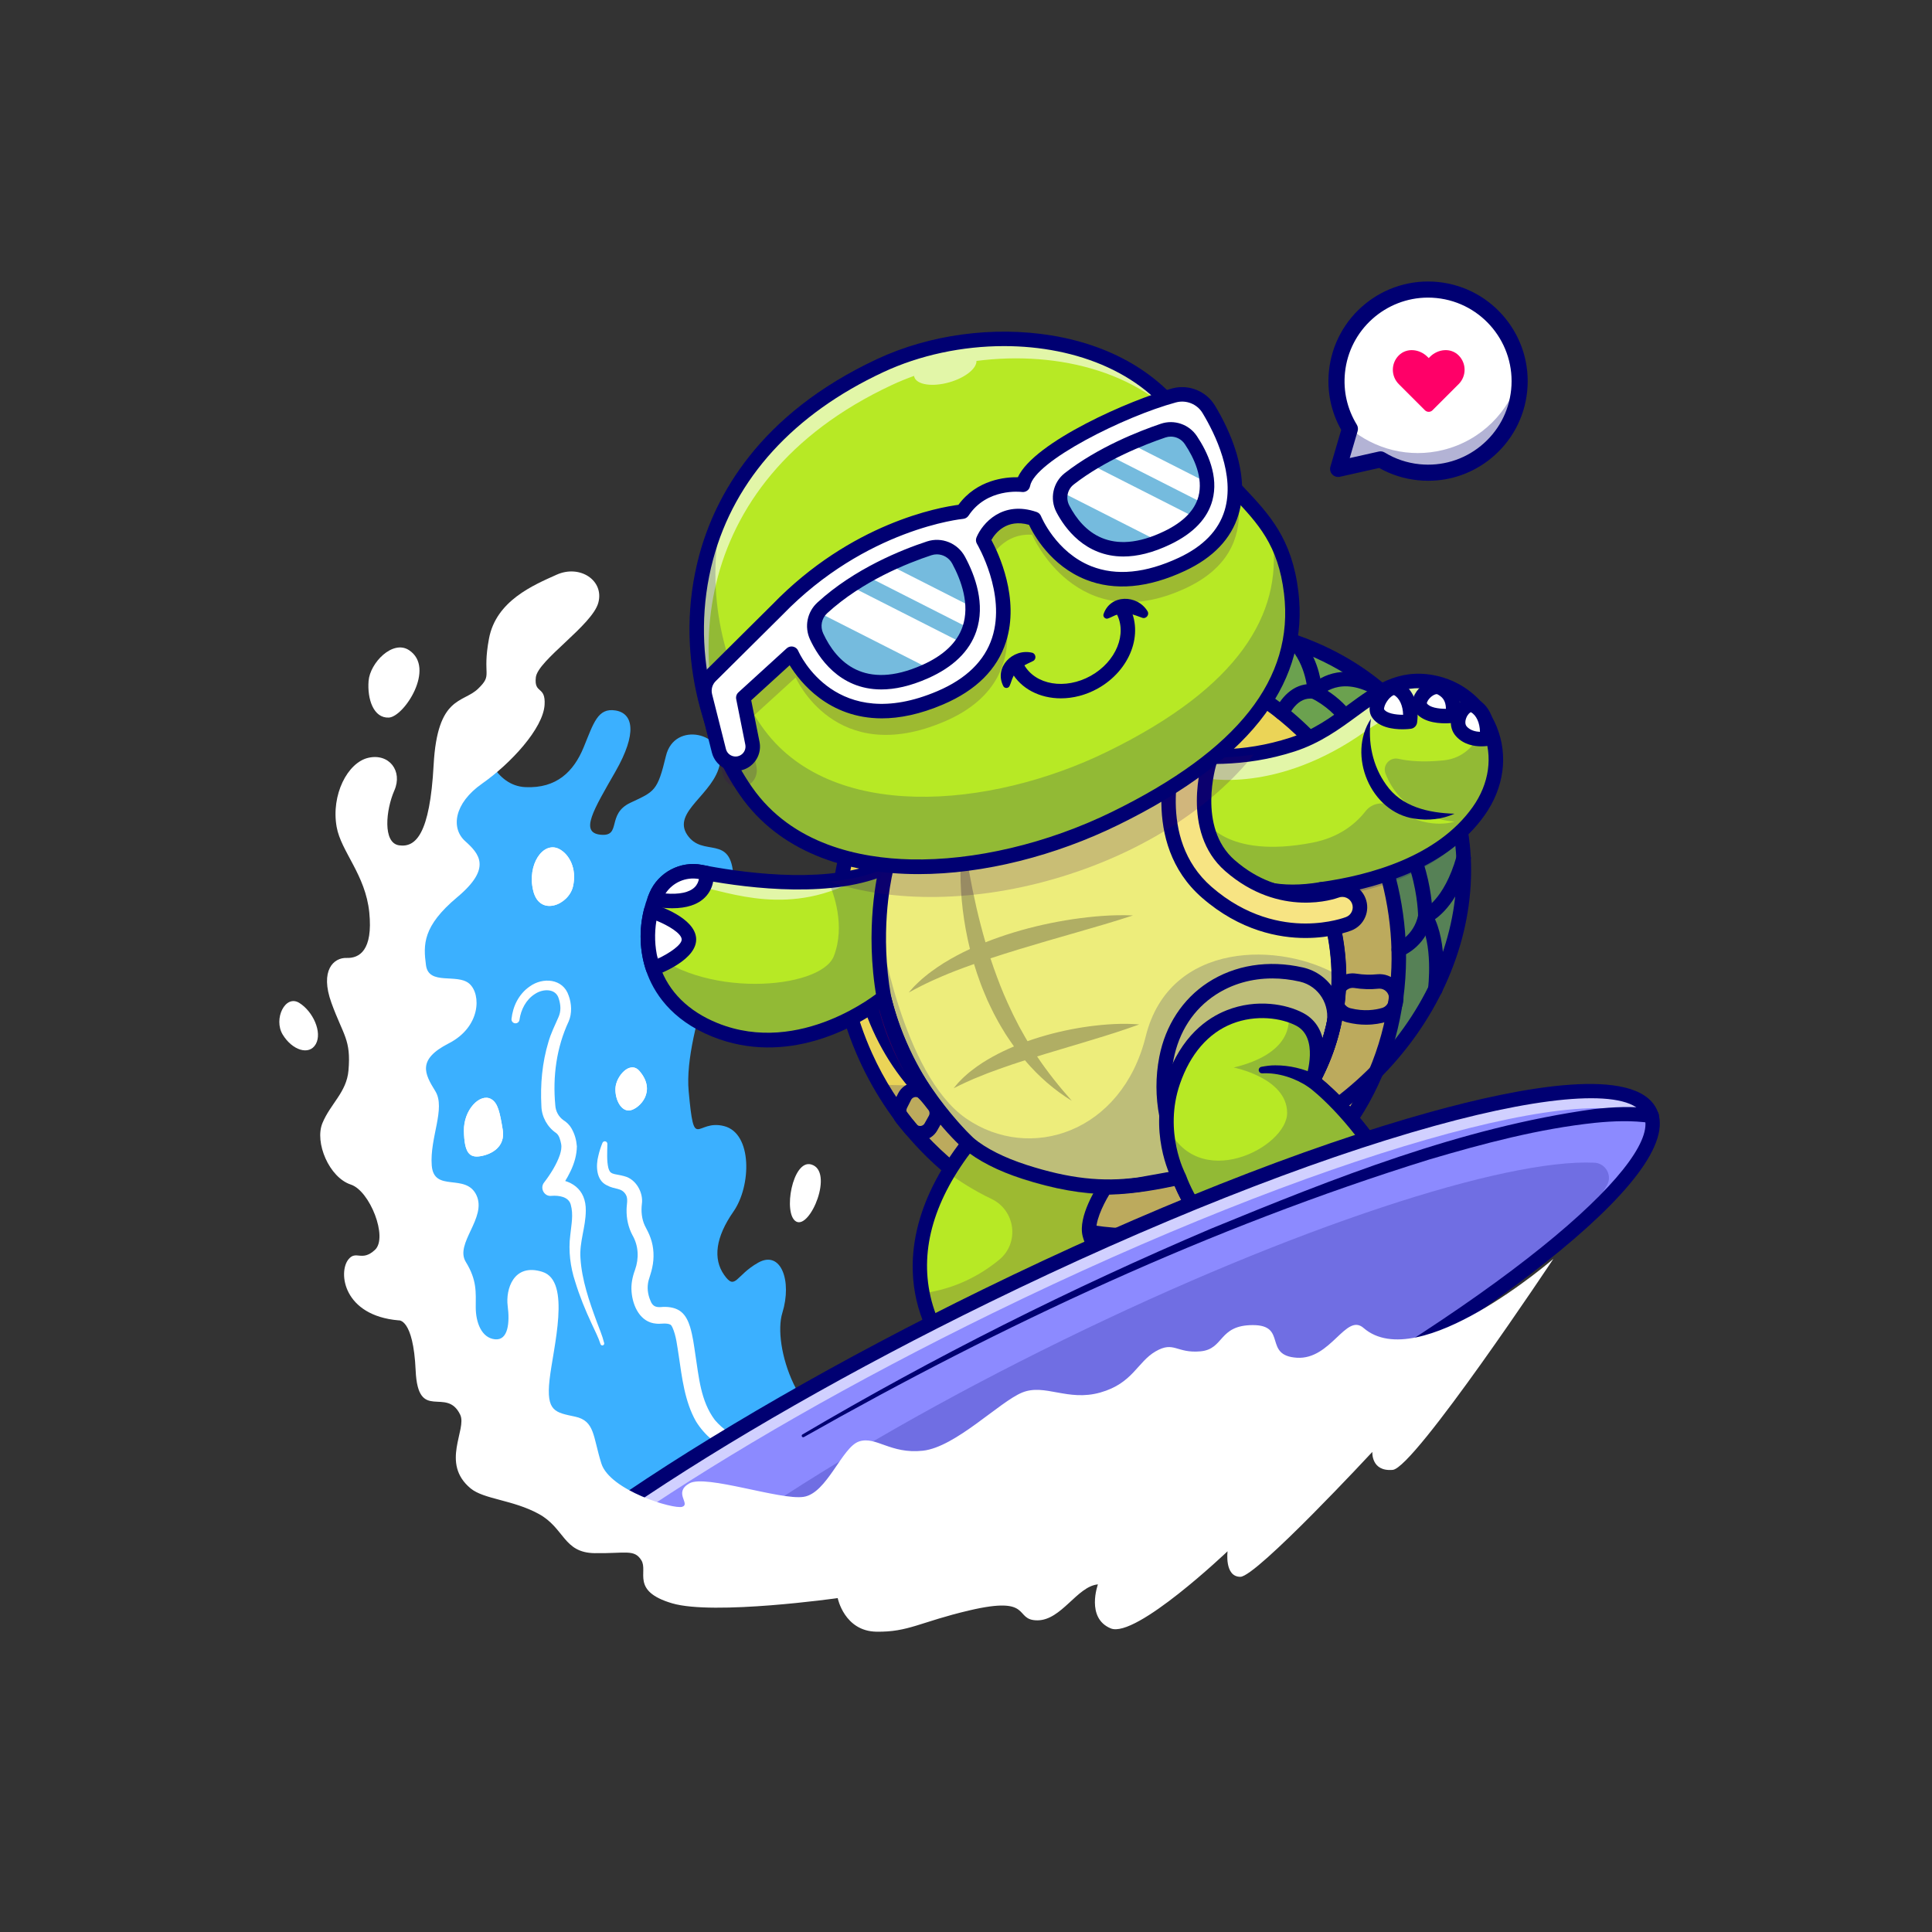 <svg width="4000" height="4000" viewBox="0 0 4000 4000" fill="none" xmlns="http://www.w3.org/2000/svg">
<rect x="0" y="0" width="4000" height="4000" fill="#333333" stroke="none"/>
<g clip-path="url(#clip0_7_2)">
<path d="M1820.78 2126.92C1837.78 2164.67 1859.13 2199.27 1884.18 2230.57C2044.03 2430.62 2353.28 2494.67 2631.98 2369.07C2715.98 2331.22 2788.88 2279.92 2848.58 2219.72C3005.58 2061.52 3071.13 1842.27 3005.83 1646.77C3000.73 1631.32 2994.78 1616.07 2987.98 1600.97C2865.08 1328.17 2515.03 1218.52 2198.23 1349.62C2191.03 1352.57 2183.93 1355.67 2176.78 1358.87C1854.48 1504.07 1695.08 1847.97 1820.78 2126.92Z" fill="#6BA14F"/>
<path d="M2971.54 2063.65C2978.98 2063.65 2985.43 2058.13 2986.4 2050.56C2986.93 2046.44 2998.73 1950.95 2965.95 1893.14C2965.26 1865.6 2956.25 1718.87 2844.11 1639.75C2846.64 1604.85 2846.59 1484.8 2736.4 1422.83C2734.34 1403.19 2725.8 1355.48 2690.57 1318.16C2684.88 1312.14 2675.39 1311.86 2669.36 1317.55C2663.34 1323.23 2663.07 1332.73 2668.75 1338.75C2705.18 1377.34 2707.04 1431.96 2707.06 1432.5C2707.2 1437.97 2710.31 1442.97 2715.18 1445.48C2833.2 1506.29 2814.35 1639.24 2813.49 1644.87C2812.6 1650.69 2815.19 1656.52 2820.13 1659.73C2935.23 1734.69 2936.01 1895.65 2936.01 1897.26C2936 1900.07 2936.77 1902.84 2938.25 1905.23C2968.11 1953.48 2956.76 2045.82 2956.64 2046.75C2955.6 2054.96 2961.41 2062.47 2969.62 2063.52C2970.27 2063.61 2970.91 2063.65 2971.54 2063.65Z" fill="#000072"/>
<path d="M1648.16 2528.94C1677.46 2545.83 1727.47 2424.5 1679.51 2410.88C1640.7 2399.86 1620.65 2513.08 1648.16 2528.94Z" fill="white"/>
<path d="M846.859 1346.08C813.151 1323.91 766.043 1372.27 763.104 1409.87C760.165 1447.47 773.39 1487.15 804.982 1485.68C836.574 1484.21 902.695 1382.82 846.859 1346.08Z" fill="white"/>
<path d="M619.594 2076.37C590.523 2058.33 565.717 2109.68 585.308 2142C604.9 2174.33 640.165 2186.08 653.879 2161.59C667.593 2137.1 648.002 2094 619.594 2076.37Z" fill="white"/>
<path d="M1791.78 2186.57C1798.23 2200.82 1805.08 2214.77 1812.38 2228.32C1961.13 2505.22 2283.33 2632.07 2556.68 2515.87C2560.33 2514.37 2563.93 2512.77 2567.53 2511.17C2698.68 2452.07 2795.23 2346.42 2848.58 2219.72C2876.93 2152.37 2893.08 2079.12 2895.73 2003.77V2003.67C2899.08 1908.27 2880.83 1809.47 2838.28 1715.07C2720.13 1452.92 2452.83 1308.52 2198.23 1349.62C2152.23 1357.02 2106.68 1370.52 2062.48 1390.42C1773.53 1520.67 1652.28 1877.12 1791.78 2186.57Z" fill="#EBD457"/>
<g opacity="0.2">
<path d="M1812.38 2244.7C1961.13 2521.6 2283.33 2648.45 2556.68 2532.25C2560.33 2530.75 2563.93 2529.15 2567.53 2527.55C2698.68 2468.45 2795.23 2362.8 2848.58 2236.1C3005.58 2077.9 3071.13 1858.65 3005.83 1663.15C2970.03 1699.3 2916.88 1726.75 2838.28 1731.45C2838.28 1731.45 2638.03 2034.45 2147.23 2203.65C2059.88 2233.75 1971.13 2246.45 1884.18 2246.95C1860.08 2247.1 1836.13 2246.35 1812.38 2244.7Z" fill="#000072"/>
</g>
<path d="M2344.8 2574.05C2419.22 2574.05 2492.94 2559.27 2562.57 2529.68C2566.01 2528.24 2569.54 2526.68 2573.07 2525.12L2573.6 2524.89C2773.45 2434.83 2902.59 2235.37 2910.71 2004.31C2910.72 2004.13 2910.72 2003.96 2910.72 2003.78C2914.26 1904.21 2893.93 1802.09 2851.93 1708.89C2709.29 1392.38 2352.39 1243.39 2056.32 1376.76C1760.27 1510.19 1635.45 1876.25 1778.09 2192.76C1846.19 2343.86 1964.92 2461.98 2112.43 2525.33C2188 2557.8 2266.78 2574.05 2344.8 2574.05ZM2284.4 1357.86C2505.31 1357.86 2722.42 1494.51 2824.58 1721.21C2864.69 1810.23 2884.11 1907.73 2880.73 2003.16C2880.72 2003.33 2880.72 2003.51 2880.72 2003.69C2873.01 2222.83 2750.64 2412.21 2561.37 2497.49L2560.93 2497.68C2557.6 2499.16 2554.26 2500.64 2550.92 2502.03C2485.06 2530.02 2415.99 2543.28 2347.22 2543.28C2125.76 2543.3 1907.04 2405.88 1805.44 2180.43H1805.44C1669.6 1879.01 1787.68 1530.75 2068.65 1404.11C2138.31 1372.73 2211.58 1357.86 2284.4 1357.86Z" fill="#000072"/>
<path d="M2337.44 2448.7C2438.32 2448.7 2540.98 2426.53 2638.14 2382.75C2967.47 2234.34 3130.53 1880.89 3001.64 1594.83C2872.73 1308.77 2499.93 1196.78 2170.6 1345.18C1841.27 1493.58 1678.21 1847.04 1807.1 2133.09C1869.72 2272.04 1990.91 2374.45 2148.36 2421.45C2209.4 2439.67 2273.06 2448.7 2337.44 2448.7ZM2471.04 1309.55C2690.24 1309.55 2889.03 1417.95 2974.28 1607.16C3096.39 1878.13 2940.06 2213.79 2625.81 2355.39C2473.22 2424.15 2306.7 2437.39 2156.94 2392.7C2007.96 2348.23 1893.44 2251.66 1834.46 2120.77C1712.35 1849.79 1868.68 1514.13 2182.93 1372.53C2277.76 1329.8 2376.31 1309.55 2471.04 1309.55Z" fill="#000072"/>
<path d="M1002.61 1547.39C1002.61 1547.39 1023.19 1626.74 1087.84 1629.68C1152.49 1632.61 1187.76 1597.35 1208.33 1547.39C1228.9 1497.43 1237.35 1465.03 1274.27 1470.94C1311.19 1476.86 1319.64 1518 1274.27 1597.35C1228.9 1676.7 1199.51 1723.88 1243.59 1728.21C1287.68 1732.53 1255.14 1685.51 1305.21 1662C1355.27 1638.49 1361.14 1638.49 1378.78 1565.02C1396.41 1491.55 1502.2 1518.22 1490.45 1581.29C1478.69 1644.37 1390.53 1680.36 1422.86 1728.49C1455.18 1776.61 1514.13 1725.24 1518.45 1815.58C1522.78 1905.92 1414.04 2130.15 1425.8 2259.02C1437.55 2387.88 1440.49 2316.24 1499.27 2331.49C1558.04 2346.74 1555.53 2455.47 1518.58 2508.37C1481.63 2561.27 1475.75 2606.22 1499.27 2639.58C1522.78 2672.94 1522.78 2640.61 1569.8 2614.16C1616.82 2587.71 1640.33 2651.84 1619.76 2718.22C1599.18 2784.61 1652.08 2957.77 1769.63 2972.58C1887.18 2987.39 2226.47 3060.86 2226.47 3060.86C2226.47 3060.86 1543.94 3401.1 1199.51 3093.18C855.076 2785.27 785.143 2382 796.898 2167.47C808.655 1952.94 914.45 1685.51 1002.61 1547.39Z" fill="#3BB0FF"/>
<path d="M1616.91 3007.79C1567.24 2997.9 1513.66 2979.2 1480.02 2939.96C1450.52 2900.54 1447.07 2851.95 1439.39 2802.62C1436.73 2784.74 1434.52 2766.76 1428.77 2747.29C1425.24 2736.07 1420.02 2723.88 1410.18 2715.93C1399.74 2707.48 1385.9 2705.55 1373.47 2705.77C1360.28 2707.12 1351.69 2706.66 1346.6 2692.69C1340.79 2679.21 1339.27 2664.8 1342.84 2650.97C1345.24 2642.29 1348.59 2633.54 1350.33 2624.61C1354.79 2604.77 1353.98 2582.25 1346.86 2562.97C1343.84 2553.89 1339.19 2545.79 1334.97 2537.37C1328.61 2523.76 1327.11 2507.79 1328.92 2492.84C1332.34 2469.35 1316.92 2441.17 1292.59 2435.21C1282 2432.16 1273.02 2431.63 1268.37 2429.63C1263.06 2427.5 1261.48 2424.34 1259.64 2418.5C1255.86 2403.28 1257.3 2384.71 1257.51 2368.3C1257.56 2365.38 1255.23 2362.96 1252.3 2362.91C1250.06 2362.88 1248.11 2364.25 1247.31 2366.21C1243.83 2374.74 1240.97 2383.54 1238.86 2392.74C1233.57 2412.82 1233.74 2443.23 1256.29 2453.99C1273.81 2463.53 1286.34 2458.34 1295.52 2473.06C1301.09 2481.84 1297.16 2494.35 1297.26 2504.53C1296.86 2522.71 1300.81 2541.21 1309.49 2557.44C1322.13 2579.43 1323.21 2605.25 1314.78 2629.02C1309.36 2643.61 1306.15 2659.2 1307.63 2674.88C1310.05 2704.45 1325.69 2737.97 1358.73 2740.47C1368.24 2741.57 1379.57 2738.29 1388.1 2742.56C1389.68 2743.54 1390.95 2745.83 1392.01 2747.86C1400.18 2765.83 1401.9 2786.26 1405.36 2807.47C1411.91 2851.32 1417.4 2901.28 1440.86 2942.65C1476.76 3001.28 1548.14 3027.15 1612.81 3037.51C1632.43 3039.66 1636.58 3011.11 1616.91 3007.79Z" fill="white"/>
<path d="M1250.88 2780.72C1247.03 2764.87 1240.75 2750.82 1235.43 2736.29C1219.86 2694.04 1204.48 2649.67 1201.77 2604.67C1199.42 2571.07 1212.5 2541.56 1212.83 2506.82C1213.58 2461.28 1181.75 2440.54 1139.31 2440.97L1154.58 2469.11C1174.29 2440.32 1193.79 2409.65 1194.36 2373.36C1193.21 2359.99 1190.11 2348.29 1183.15 2336.06C1179.42 2329.48 1173.25 2323.28 1166.5 2319.18C1156.4 2311.98 1150.26 2300.41 1149.65 2288.03C1144.11 2228.73 1152.13 2168.71 1177.47 2114.55C1184.54 2098.15 1183.5 2077.8 1177.34 2061.23C1165.65 2025.56 1123.49 2022.78 1096.66 2042.42C1085.4 2050.09 1076.58 2060.62 1070.29 2072.22C1064 2083.87 1060.48 2096.67 1059.02 2109.45C1058.5 2114.01 1061.77 2118.12 1066.33 2118.65C1070.79 2119.16 1074.83 2116.03 1075.49 2111.62C1078.4 2090.41 1089.05 2069.66 1107.16 2058.16C1123.67 2046.78 1150.89 2045.71 1156.95 2067.83C1161.05 2081.01 1161.92 2093.46 1156.08 2106.28C1148.94 2122.58 1140.56 2139.48 1135.53 2157C1122.46 2200.05 1118.48 2245.35 1120.9 2290.09C1121.42 2312.14 1133.26 2333.61 1151.56 2345.92C1157.96 2350.88 1159.94 2359.87 1161.73 2368.13C1163.23 2375.99 1161.6 2382.95 1159.19 2390.98C1152.67 2410.27 1140.01 2430.54 1126.89 2447.71C1116.82 2459.57 1126.74 2478.11 1142.16 2475.85C1156.92 2474.77 1177.08 2477.5 1181.62 2493.86C1187.55 2514.96 1183.01 2534.33 1180.67 2557.51C1176.54 2589.15 1180.83 2623.33 1190.79 2653.35C1199.91 2683.31 1211.79 2712.42 1225.04 2740.67C1231.43 2754.73 1238.76 2768.64 1243.24 2782.63C1243.8 2784.79 1246.1 2786.11 1248.25 2785.4C1250.23 2784.77 1251.36 2782.71 1250.88 2780.72Z" fill="white"/>
<path d="M1016.33 2275.23C993.64 2263.13 959.512 2297.76 960.491 2341.84C961.47 2385.92 971.266 2397.67 994.777 2393.76C1018.29 2389.84 1046.7 2374.16 1040.82 2338.9C1034.94 2303.63 1031.02 2283.06 1016.33 2275.23Z" fill="white"/>
<path d="M1323.92 2217.43C1304.46 2194.81 1275.55 2228.21 1274.27 2252.7C1272.98 2277.19 1286.7 2302.65 1305.31 2298.74C1323.92 2294.82 1360.16 2259.55 1323.92 2217.43Z" fill="white"/>
<path d="M1157.16 1757.51C1124.57 1741.35 1090.78 1789.84 1104 1844.21C1117.23 1898.57 1177.47 1873.59 1186.29 1835.39C1195.1 1797.19 1177.52 1767.61 1157.16 1757.51Z" fill="white"/>
<path d="M1016.33 2275.23C993.64 2263.13 959.512 2297.76 960.491 2341.84C961.47 2385.92 971.266 2397.67 994.777 2393.76C1018.29 2389.84 1046.7 2374.16 1040.82 2338.9C1034.94 2303.63 1031.02 2283.06 1016.33 2275.23Z" fill="white"/>
<path d="M1323.92 2217.43C1304.46 2194.81 1275.55 2228.21 1274.27 2252.7C1272.98 2277.19 1286.7 2302.65 1305.31 2298.74C1323.92 2294.82 1360.16 2259.55 1323.92 2217.43Z" fill="white"/>
<path d="M1157.16 1757.51C1124.57 1741.35 1090.78 1789.84 1104 1844.21C1117.23 1898.57 1177.47 1873.59 1186.29 1835.39C1195.1 1797.19 1177.52 1767.61 1157.16 1757.51Z" fill="white"/>
<path d="M2250.18 2820.82C2260.1 2820.82 2270.66 2818.85 2281.14 2814.71C2316.04 2800.92 2335.04 2769.02 2324.4 2742.1C2313.76 2715.18 2278.08 2704.9 2243.19 2718.69C2227.44 2724.92 2214.22 2735.29 2205.96 2747.89C2196.77 2761.92 2194.57 2777.74 2199.93 2791.3C2207.38 2810.13 2227.07 2820.82 2250.18 2820.82ZM2274.02 2742.62C2285.38 2742.62 2294.04 2746.91 2296.5 2753.13C2300.26 2762.64 2290.34 2778.81 2270.11 2786.81C2249.88 2794.8 2231.59 2789.78 2227.83 2780.27C2227.83 2780.27 2227.83 2780.27 2227.83 2780.27C2225.47 2774.29 2228.83 2767.72 2231.05 2764.33C2235.87 2756.97 2244.32 2750.5 2254.22 2746.59C2261.23 2743.82 2268 2742.62 2274.02 2742.62Z" fill="#39005E"/>
<path d="M2736.1 2644.27C2742.83 2644.27 2749.79 2642.93 2756.46 2640.29C2766.88 2636.17 2775.67 2629.25 2781.21 2620.79C2787.72 2610.85 2789.23 2599.5 2785.33 2589.65C2781.43 2579.79 2772.58 2572.53 2761.03 2569.73C2751.21 2567.36 2740.05 2568.31 2729.64 2572.42C2719.22 2576.54 2710.43 2583.46 2704.88 2591.92C2698.37 2601.86 2696.87 2613.21 2700.77 2623.07C2704.66 2632.92 2713.52 2640.18 2725.07 2642.99C2728.6 2643.84 2732.31 2644.27 2736.1 2644.27ZM2749.98 2598.44C2751.39 2598.44 2752.73 2598.59 2753.96 2598.88C2756.25 2599.44 2757.3 2600.35 2757.43 2600.67C2757.56 2601 2757.41 2602.38 2756.12 2604.35C2753.97 2607.63 2750.08 2610.56 2745.43 2612.39C2740.79 2614.22 2735.94 2614.76 2732.14 2613.83C2729.85 2613.28 2728.8 2612.37 2728.67 2612.04C2728.54 2611.72 2728.69 2610.33 2729.98 2608.37C2732.12 2605.09 2736.02 2602.16 2740.66 2600.32C2743.81 2599.08 2747.04 2598.44 2749.98 2598.44Z" fill="#39005E"/>
<path d="M2035.02 2857.83C2041.75 2857.83 2048.72 2856.49 2055.39 2853.86C2079.09 2844.48 2091.77 2822.23 2084.25 2803.21C2076.73 2784.18 2052.27 2776.61 2028.56 2785.98C2004.85 2795.36 1992.17 2817.6 1999.69 2836.63C2003.59 2846.49 2012.44 2853.75 2023.99 2856.55C2027.53 2857.41 2031.24 2857.83 2035.02 2857.83ZM2048.93 2811.99C2053.2 2811.99 2055.99 2813.31 2056.35 2814.24C2056.93 2815.69 2053.48 2822.35 2044.35 2825.96C2039.71 2827.8 2034.86 2828.32 2031.06 2827.4C2028.78 2826.84 2027.72 2825.94 2027.59 2825.61C2027 2824.1 2030.3 2817.55 2039.59 2813.88C2043.12 2812.49 2046.31 2811.99 2048.93 2811.99Z" fill="#39005E"/>
<path d="M1342.08 1958.82C1343.38 1974.97 1346.63 1991.17 1352.08 2007.07C1369.48 2058.12 1409.23 2105.37 1480.18 2134.02C1662.33 2207.47 1829.88 2066.42 1829.88 2066.42C1847.18 2137.82 1875.53 2197.67 1904.38 2244.77C1907.88 2250.47 1911.38 2255.97 1914.88 2261.32C1921.18 2270.87 1927.43 2279.87 1933.53 2288.17C1968.38 2335.87 1998.68 2363.32 2004.28 2368.27C2004.53 2368.47 2004.68 2368.67 2004.83 2368.77C2005.08 2368.97 2005.23 2369.12 2005.23 2369.12C1989.23 2389.62 1975.48 2409.62 1963.88 2429.02C1903.98 2528.42 1897.48 2613.32 1909.48 2677.77C1925.38 2763.27 1973.88 2812.87 1973.88 2812.87L2305.98 2648.27C2305.98 2648.27 2264.83 2592.47 2255.98 2557.17C2247.18 2521.92 2288.33 2460.22 2288.33 2460.22C2356.68 2460.22 2436.03 2440.92 2440.93 2439.67H2441.13C2464.63 2504.27 2520.48 2571.92 2520.48 2571.92L2595.43 2543.87L2881.98 2436.72C2801.28 2301.27 2720.58 2242.17 2717.48 2239.87C2717.43 2239.82 2717.38 2239.82 2717.38 2239.82L2717.43 2239.72C2800.03 2087.52 2752.83 1900.07 2738.88 1853.17C2736.78 1846.02 2735.43 1842.12 2735.43 1842.12C2735.43 1842.12 2956.58 1829.27 3061.23 1681.42C3107.98 1615.32 3105.63 1541.17 3072.23 1487.32C3065.38 1476.27 3057.23 1466.07 3047.93 1457.07C3025.83 1435.42 2997.23 1420.07 2964.23 1414.17C2849.63 1393.82 2799.18 1503.47 2675.83 1543.32C2648.03 1552.32 2621.38 1558.37 2595.63 1562.27C2539.78 1570.87 2487.98 1569.37 2437.18 1565.97C2434.83 1565.82 2432.43 1565.62 2430.08 1565.47C2315.03 1557.27 2203.88 1541.07 2059.33 1610.87C2014.53 1632.52 1982.73 1653.52 1958.78 1673.32C1893.33 1727.52 1886.88 1772.57 1835.73 1796.27C1819.38 1803.82 1801.73 1809.82 1783.18 1814.47C1763.73 1819.32 1743.33 1822.72 1722.48 1824.97C1720.88 1825.12 1719.23 1825.32 1717.63 1825.47C1625.08 1834.52 1524.68 1820.92 1462.28 1809.37C1458.18 1808.62 1454.28 1807.87 1450.58 1807.12C1412.23 1799.67 1374.03 1820.02 1358.63 1855.92C1358.38 1856.47 1358.18 1857.02 1357.93 1857.57C1357.03 1859.67 1356.18 1861.77 1355.38 1863.97V1864.02C1352.43 1871.67 1349.93 1879.67 1347.88 1887.87C1342.23 1910.32 1339.98 1934.47 1342.08 1958.82Z" fill="#B7E925"/>
<g opacity="0.6">
<path d="M2437.18 1565.97L2493.73 1610.72C2493.73 1610.72 2642.83 1645.02 2826.78 1514.27C2906.78 1457.42 2984.03 1444.77 3047.93 1457.07C3025.83 1435.42 2997.23 1420.07 2964.23 1414.17C2849.63 1393.82 2799.18 1503.47 2675.83 1543.32C2648.03 1552.32 2621.38 1558.37 2595.63 1562.27C2539.78 1570.87 2487.98 1569.37 2437.18 1565.97Z" fill="white"/>
</g>
<g opacity="0.6">
<path d="M1357.93 1857.57C1378.08 1842.62 1407.53 1828.47 1442.78 1834.62C1510.68 1846.42 1637.13 1901.42 1784.98 1814.97L1783.18 1814.47C1763.73 1819.32 1743.33 1822.72 1722.48 1824.97C1720.88 1825.12 1719.23 1825.32 1717.63 1825.47C1625.08 1834.52 1524.68 1820.92 1462.28 1809.37C1458.18 1808.62 1454.28 1807.87 1450.58 1807.12C1412.23 1799.67 1374.03 1820.02 1358.63 1855.92C1358.38 1856.47 1358.18 1857.02 1357.93 1857.57Z" fill="white"/>
</g>
<g opacity="0.2">
<path d="M1909.48 2677.77C1925.38 2763.27 1973.88 2812.87 1973.88 2812.87L2305.98 2648.27C2305.98 2648.27 2264.83 2592.47 2255.98 2557.17C2247.18 2521.92 2288.33 2460.22 2288.33 2460.22L2004.28 2368.27C2004.28 2368.27 2004.28 2368.27 2004.33 2368.32C2004.43 2368.42 2004.58 2368.52 2004.83 2368.77C2004.93 2368.82 2005.03 2368.87 2005.13 2369.02C2005.18 2369.07 2005.23 2369.12 2005.23 2369.12C1989.23 2389.62 1975.48 2409.62 1963.88 2429.02C1984.15 2443.75 2015.6 2464.61 2052.5 2482.11C2102.41 2505.77 2111.29 2573.26 2068.58 2608.29C2030.37 2639.64 1977.85 2668.79 1909.48 2677.77Z" fill="#39005E"/>
</g>
<g opacity="0.2">
<path d="M2493.73 1696.05C2493.73 1696.05 2516.73 1881.85 2738.88 1869.55C2736.78 1862.4 2735.43 1858.5 2735.43 1858.5C2735.43 1858.5 2956.58 1845.65 3061.23 1697.8C3107.98 1631.7 3105.63 1557.55 3072.23 1503.7C3058.28 1537.35 3033.43 1569.55 2989.28 1574.2C2946.77 1578.63 2916.21 1575.7 2895.33 1571.03C2877.28 1567 2861.82 1584.5 2868.56 1601.73C2883.88 1640.88 2921.11 1692.48 3011.43 1701.11C3011.43 1701.11 2952.91 1721.66 2886.31 1672.03C2867.58 1658.07 2841.36 1661.21 2827.04 1679.67C2807.15 1705.3 2772.6 1733.93 2717.38 1744.6C2535.51 1779.77 2493.73 1696.05 2493.73 1696.05Z" fill="#000072"/>
</g>
<path d="M1829.88 2064.62C1841.68 2131.07 1872.08 2192.82 1904.33 2242.97C1948.98 2312.27 1997.03 2359.47 2004.28 2366.47C2004.53 2366.67 2004.68 2366.82 2004.83 2366.97C2005.03 2367.17 2005.18 2367.32 2005.18 2367.32C2101.18 2446.67 2288.28 2458.42 2288.28 2458.42L2440.88 2437.87L2441.13 2437.82C2450.03 2435.42 2458.68 2432.82 2467.08 2430.02C2651.48 2369.72 2717.38 2238.02 2717.38 2238.02L2717.43 2237.92C2754.53 2169.52 2768.88 2102.77 2771.48 2044.12C2772.13 2030.17 2772.08 2016.62 2771.53 2003.67C2768.53 1931.47 2749.53 1876.22 2740.18 1853.12L2739.53 1851.62L2738.83 1849.87L2736.08 1843.57L2735.43 1842.12L2735.03 1841.27C2444.08 1889.77 2457.33 1581.27 2457.33 1581.27C2457.33 1581.27 2447.63 1574.12 2430.08 1563.62C2314.98 1555.47 2203.88 1539.27 2059.33 1609.07C1891.98 1689.92 1905.58 1762.07 1835.73 1794.47C1835.73 1794.47 1824.13 1836.72 1820.48 1902.87C1817.93 1947.72 1819.08 2003.52 1829.88 2064.62Z" fill="#EDED7B"/>
<g opacity="0.2">
<path d="M1829.88 2081C1841.68 2147.45 1872.08 2209.2 1904.33 2259.35C1948.98 2328.65 1997.03 2375.85 2004.28 2382.85C2004.53 2383.05 2004.68 2383.2 2004.83 2383.35C2005.03 2383.55 2005.18 2383.7 2005.18 2383.7C2101.18 2463.05 2288.28 2474.8 2288.28 2474.8L2440.88 2454.25L2441.13 2454.2C2450.03 2451.8 2458.68 2449.2 2467.08 2446.4C2651.48 2386.1 2717.38 2254.4 2717.38 2254.4L2717.43 2254.3C2754.53 2185.9 2768.88 2119.15 2771.48 2060.5C2772.13 2046.55 2772.08 2033 2771.53 2020.05C2653.08 1949.7 2421.43 1946.45 2372.13 2145.65C2322.83 2344.95 2132.13 2407.1 1999.98 2315.5C1867.83 2223.95 1820.48 1919.25 1820.48 1919.25C1817.93 1964.1 1819.08 2019.9 1829.88 2081Z" fill="#000072"/>
</g>
<path d="M1885.74 2227.18C1888.2 2227.18 1890.68 2226.57 1892.98 2225.31C1900.17 2221.34 1902.83 2212.33 1898.95 2205.09C1875.49 2161.31 1857.6 2115.19 1845.78 2068.02C1843.8 2060.13 1835.88 2055.29 1827.95 2057.03C1820.01 2058.82 1814.94 2066.6 1816.52 2074.58C1825.8 2121.54 1844.7 2170.32 1872.69 2219.58C1875.45 2224.44 1880.52 2227.18 1885.74 2227.18Z" fill="#39005E"/>
<path d="M1973.9 2826.05C1976.15 2826.05 1978.43 2825.54 1980.55 2824.49L2312.62 2659.92C2316.59 2657.95 2319.49 2654.32 2320.54 2650.01C2321.58 2645.7 2320.66 2641.15 2318.03 2637.58C2307.07 2622.7 2277.18 2578.27 2270.55 2551.73C2265.8 2532.77 2282.63 2496.21 2296.6 2473.32C2349.99 2472.22 2406.94 2460.93 2431.9 2455.39C2457.86 2517.46 2506.73 2576.98 2508.93 2579.65C2513.01 2584.57 2519.76 2586.39 2525.75 2584.14L2887.21 2448.96C2891.38 2447.4 2894.63 2444.07 2896.11 2439.88C2897.58 2435.69 2897.12 2431.05 2894.84 2427.23C2828.48 2315.82 2761.99 2254.95 2736.48 2233.94C2823.58 2063.12 2776.99 1906.1 2756.45 1853.23C2863.72 1835.93 2999.01 1793.09 3073.43 1688.31C3113.96 1631.28 3123.12 1564.14 3098.56 1504.12C3075.59 1448.01 3026.36 1408.19 2966.87 1397.61C2892.96 1384.44 2843.66 1420.62 2791.45 1458.89C2756.09 1484.82 2719.52 1511.63 2671.22 1527.24C2571.26 1559.55 2488.82 1553.18 2401.53 1546.45C2296.81 1538.38 2188.55 1530.03 2052.81 1595.58C1948.42 1646 1911.13 1694.66 1883.89 1730.2C1866.36 1753.07 1853.7 1769.6 1829.43 1780.85C1723 1830.18 1555.41 1809.53 1464.98 1792.82L1461.55 1792.17C1458.76 1791.64 1456.06 1791.13 1453.46 1790.62C1408.59 1781.92 1362.91 1806.1 1344.84 1848.19C1343.6 1851.08 1342.4 1853.99 1341.29 1857C1341.23 1857.16 1341.18 1857.32 1341.13 1857.48C1338.06 1865.59 1335.44 1873.98 1333.33 1882.43C1322.63 1924.88 1324.24 1970.22 1337.89 2010.07C1352.44 2052.85 1387.96 2111.17 1474.57 2146.1C1629.34 2208.53 1771.36 2125.16 1821.06 2090.11C1864.1 2243.3 1954 2339.46 1984.95 2369.1C1882.85 2505.51 1880.72 2619.45 1897.43 2691.74C1916.17 2772.78 1961.26 2819.58 1963.17 2821.53C1966.06 2824.49 1969.95 2826.05 1973.9 2826.05ZM2283.66 2640.78L1977.68 2792.43C1965.11 2776.65 1938.72 2738.52 1926.32 2683.48C1904.16 2585.2 1934.68 2481.92 2017.02 2376.54C2021.98 2370.19 2021.05 2361.06 2014.9 2355.86C2013.67 2354.81 1889.67 2247.65 1844.47 2061.1C1843.25 2056.05 1839.5 2051.99 1834.56 2050.37C1829.63 2048.75 1824.2 2049.81 1820.23 2053.15C1818.63 2054.5 1657.21 2187.41 1485.79 2118.28C1425.58 2094 1384.26 2053.24 1366.29 2000.41C1366.28 2000.4 1366.28 2000.39 1366.28 2000.38C1354.49 1965.95 1353.12 1926.66 1362.43 1889.74C1364.31 1882.19 1366.66 1874.74 1369.4 1867.55C1369.49 1867.29 1369.59 1867.03 1369.67 1866.77C1370.52 1864.49 1371.44 1862.27 1372.4 1860.05C1384.95 1830.82 1416.59 1814.01 1447.69 1820.06C1450.31 1820.58 1453.1 1821.11 1455.96 1821.65L1459.45 1822.31C1553.47 1839.68 1728.08 1860.9 1842.05 1808.07C1873.01 1793.72 1889.09 1772.74 1907.71 1748.45C1934.52 1713.46 1967.9 1669.91 2065.85 1622.59C2194.32 1560.57 2293.85 1568.25 2399.22 1576.37C2485.57 1583.03 2574.86 1589.92 2680.44 1555.79C2733.36 1538.69 2773.65 1509.15 2809.19 1483.09C2860.12 1445.75 2900.35 1416.27 2961.62 1427.14C3010.93 1435.92 3051.74 1468.95 3070.79 1515.49C3091.38 1565.8 3083.43 1622.45 3048.98 1670.94C2976.21 1773.4 2836.97 1812.04 2732.98 1826.41C2728.21 1827.07 2724.04 1829.98 2721.78 1834.23C2719.53 1838.49 2719.45 1843.57 2721.57 1847.89C2722.47 1849.72 2810.62 2034.73 2704.25 2230.78C2703.05 2232.99 2702.39 2235.49 2702.39 2238.02C2702.39 2243.23 2705.04 2247.81 2709.06 2250.5C2719.02 2257.91 2787.6 2311.26 2859.71 2427.22L2525.48 2552.21C2510.32 2532.55 2472.88 2481.25 2455.23 2432.71C2452.61 2425.5 2444.96 2421.41 2437.5 2423.29C2436.7 2423.49 2356.12 2443.41 2288.31 2443.41C2283.3 2443.41 2278.61 2445.92 2275.83 2450.09C2271.25 2456.97 2231.3 2518.5 2241.44 2559.01C2248.06 2585.49 2270.35 2621.08 2283.66 2640.78Z" fill="#000072"/>
<path d="M1891.83 2043.13C1895.47 2039.31 1899.38 2035.81 1903.19 2032.1C1906.94 2028.3 1911.13 2025.13 1915.16 2021.68L1921.31 2016.63L1927.66 2011.88C1944.63 1999.16 1962.74 1988.06 1981.39 1978.15C1990.2 1973.45 1999.14 1969.03 2008.17 1964.82C2001.56 1937.97 1996.6 1910.77 1993.26 1883.44C1990.18 1857.59 1988.53 1831.62 1988.51 1805.67C1988.57 1792.69 1988.87 1779.73 1989.89 1766.8C1990.84 1753.87 1992.08 1740.96 1994.45 1728.21C2001.27 1779.39 2010.24 1829.33 2021.49 1878.54C2027.11 1902.92 2033.34 1927.08 2040.32 1950.95C2059.36 1943.36 2078.71 1936.65 2098.22 1930.7C2138.35 1918.47 2179.28 1909.42 2220.58 1903.18C2261.9 1897.16 2303.64 1893.43 2345.68 1895.32C2305.8 1908.43 2266.16 1919.78 2226.66 1931.18C2187.16 1942.52 2147.85 1953.75 2108.89 1965.67C2089.39 1971.65 2069.95 1977.75 2050.64 1984.15C2054.9 1997.1 2059.39 2009.96 2064.18 2022.69C2072.8 2046.11 2082.49 2069.11 2093.27 2091.56C2098.34 2102.97 2104.44 2113.81 2109.95 2125.02C2115.79 2135.17 2121.2 2145.65 2127.37 2155.65C2135.86 2152.64 2144.41 2149.82 2153.01 2147.2C2186.3 2137.06 2220.31 2129.76 2254.63 2125.03C2288.97 2120.52 2323.69 2118.09 2358.66 2120.95C2325.84 2133.09 2293.23 2143.14 2260.71 2153.04L2163.68 2182.17C2158.18 2183.86 2152.7 2185.56 2147.22 2187.26C2168.55 2219.21 2192.79 2249.51 2219.12 2279.15C2182.73 2256.95 2149.99 2228.17 2122 2195.21C2103.93 2201 2085.95 2206.98 2068.13 2213.41C2052.33 2218.98 2036.68 2224.98 2021.16 2231.53L2015.27 2233.93L2009.5 2236.52C2005.64 2238.24 2001.68 2239.88 1997.85 2241.73C1990.04 2245.25 1982.47 2249.22 1974.51 2253.03C1977.18 2249.56 1980.06 2246.28 1982.89 2242.86C1985.82 2239.58 1988.99 2236.58 1992.08 2233.39C1995.11 2230.13 1998.53 2227.41 2001.81 2224.45C2005.1 2221.48 2008.54 2218.73 2012.03 2216.05C2025.93 2205.15 2040.85 2195.66 2056.24 2187.22C2070.26 2179.52 2084.67 2172.68 2099.33 2166.52C2093.34 2158.3 2087.8 2149.76 2082.12 2141.3C2075.29 2130.09 2068.37 2118.88 2062.32 2107.22C2055.9 2095.74 2050.52 2083.76 2044.8 2071.93C2039.7 2059.84 2034.42 2047.81 2029.94 2035.49C2025.03 2022.42 2020.61 2009.2 2016.61 1995.86C2008.81 1998.63 2001.02 2001.42 1993.27 2004.34C1974.22 2011.38 1955.39 2019 1936.79 2027.36L1929.75 2030.43L1922.85 2033.76C1918.24 2035.97 1913.51 2038.06 1908.96 2040.44C1899.68 2044.96 1890.71 2050.04 1881.36 2054.97C1884.72 2050.94 1888.31 2047.11 1891.83 2043.13Z" fill="#B0AE64"/>
<path d="M1355.38 1862.16V1862.2C1472.5 1881.31 1462.62 1809.91 1462.26 1807.58C1458.19 1806.8 1454.26 1806.07 1450.55 1805.34C1412.24 1797.88 1374.03 1818.23 1358.62 1854.11C1357.48 1856.76 1356.38 1859.42 1355.38 1862.16Z" fill="white"/>
<path d="M1352.09 2005.24C1354.37 2004.42 1429.16 1975.94 1426.28 1943.16C1423.35 1909.84 1347.88 1886.07 1347.88 1886.07C1338.46 1923.42 1338.46 1965.47 1352.09 2005.24Z" fill="white"/>
<path d="M1391.62 1880.43C1421.76 1880.43 1444.51 1872.95 1459.49 1858.05C1481.25 1836.42 1477.57 1808.37 1477.08 1805.25C1476.09 1798.99 1471.29 1794.03 1465.07 1792.84L1461.55 1792.17C1458.76 1791.64 1456.06 1791.13 1453.46 1790.62C1408.59 1781.92 1362.91 1806.11 1344.84 1848.2C1343.6 1851.08 1342.4 1853.99 1341.29 1857C1340.69 1858.65 1340.38 1860.4 1340.38 1862.16V1862.2C1340.38 1869.56 1345.71 1875.82 1352.96 1877.01C1366.96 1879.29 1379.86 1880.43 1391.62 1880.43ZM1447.02 1819.93C1446.06 1825.15 1443.69 1831.55 1438.17 1836.95C1427.11 1847.78 1406.44 1852.15 1377.84 1849.88C1392.57 1827.23 1419.94 1814.97 1447.02 1819.93Z" fill="#000072"/>
<path d="M1352.09 2020.24C1353.8 2020.24 1355.51 2019.95 1357.16 2019.36C1366.17 2016.12 1445.14 1986.45 1441.22 1941.85C1437.6 1900.63 1366.59 1876.23 1352.39 1871.76C1348.45 1870.52 1344.17 1870.96 1340.57 1872.97C1336.96 1874.98 1334.35 1878.4 1333.34 1882.4C1322.62 1924.89 1324.24 1970.24 1337.9 2010.11C1339.2 2013.9 1341.97 2017.02 1345.59 2018.76C1347.64 2019.74 1349.86 2020.24 1352.09 2020.24ZM1359.02 1906.07C1383.76 1916.18 1410.24 1932.02 1411.34 1944.48C1412.33 1955.76 1386.15 1973.53 1361.76 1984.94C1355.59 1959.7 1354.65 1932.56 1359.02 1906.07Z" fill="#000072"/>
<path d="M2295.37 2471.95C2317.02 2471.95 2338.6 2470.43 2360.66 2467.46C2360.87 2467.44 2361.09 2467.4 2361.3 2467.36L2443.57 2452.64C2443.88 2452.58 2444.18 2452.52 2444.48 2452.45C2444.62 2452.41 2444.95 2452.33 2445.08 2452.29C2653.4 2395.38 2727.73 2250.85 2730.8 2244.73C2828.57 2064.6 2773.34 1895.14 2754.09 1847.5L2748.6 1834.88C2745.73 1828.8 2739.15 1825.4 2732.56 1826.48C2653.81 1839.61 2591.58 1826.58 2547.61 1787.76C2467.73 1717.23 2472.26 1583.25 2472.32 1581.9C2472.52 1576.92 2470.24 1572.16 2466.23 1569.2C2465.81 1568.89 2455.74 1561.49 2437.78 1550.75C2435.76 1549.54 2433.49 1548.83 2431.14 1548.66C2421.26 1547.96 2411.4 1547.2 2401.55 1546.44C2296.83 1538.38 2188.54 1530.02 2052.8 1595.57C1948.43 1646.01 1911.12 1694.67 1883.89 1730.21C1866.35 1753.08 1853.68 1769.61 1829.42 1780.86C1825.5 1782.69 1822.52 1786.22 1821.3 1790.37C1821.3 1790.37 1821.01 1791.36 1820.59 1793.26C1817.43 1805.69 1789.53 1922.64 1815.1 2067.2C1815.53 2069.73 1816.02 2072.26 1816.56 2074.8C1816.6 2074.97 1816.64 2075.15 1816.68 2075.32C1829.1 2124.88 1847.89 2173.31 1872.51 2219.26C1872.96 2220.1 1873.32 2220.74 1873.67 2221.31C1879.37 2231.27 1885.46 2241.29 1891.77 2251.09C1895.83 2257.39 1899.96 2263.58 1904.03 2269.49C1943.59 2327.02 1982.77 2366.51 1993.84 2377.24C1994.05 2377.45 1994.26 2377.64 1994.48 2377.83C1994.59 2377.93 1994.69 2378.03 1994.79 2378.12C1995.08 2378.42 1995.22 2378.52 1995.67 2378.89C2025.45 2403.5 2066.17 2424.22 2116.7 2440.48C2182.95 2461.8 2239.38 2471.95 2295.37 2471.95ZM2356.34 2437.77C2282.05 2447.74 2213.11 2439.99 2125.89 2411.93C2079.19 2396.9 2041.93 2378.1 2015.13 2356.04C2015.06 2355.98 2014.99 2355.92 2014.92 2355.86C2014.75 2355.7 2014.56 2355.52 2014.35 2355.34C2003.3 2344.59 1966.31 2307.1 1928.74 2252.47C1924.82 2246.79 1920.87 2240.87 1916.98 2234.84C1910.91 2225.4 1905.04 2215.74 1899.56 2206.13C1899.38 2205.83 1899.2 2205.53 1899 2205.24C1875.54 2161.39 1857.67 2115.36 1845.85 2068.29C1845.41 2066.22 1845.02 2064.16 1844.67 2062.1C1844.66 2062.07 1844.66 2062.04 1844.65 2062.01C1822.06 1934.31 1842.87 1829.79 1848.66 1804.79C1875.39 1790.6 1890.45 1770.95 1907.7 1748.45C1934.52 1713.46 1967.9 1669.91 2065.86 1622.57C2194.31 1560.55 2293.86 1568.22 2399.25 1576.35C2407.96 1577.02 2416.68 1577.69 2425.42 1578.33C2432.65 1582.72 2438.32 1586.41 2442.22 1589.03C2442.33 1621.75 2448.43 1740.08 2527.62 1810.12C2576.45 1853.32 2643.12 1869.34 2725.92 1857.84L2726.25 1858.68C2744.29 1903.31 2795.94 2061.83 2704.25 2230.77C2704.17 2230.91 2704.09 2231.06 2704.02 2231.21C2703.28 2232.67 2632.08 2369.9 2437.69 2423.21L2356.34 2437.77ZM1995.47 2378.69C1995.48 2378.7 1995.48 2378.7 1995.49 2378.7C1995.48 2378.7 1995.48 2378.7 1995.47 2378.69ZM1994.86 2378.14C1994.86 2378.15 1994.87 2378.16 1994.88 2378.16C1994.87 2378.16 1994.86 2378.15 1994.86 2378.14Z" fill="#000072"/>
<path d="M2702.75 1927.01C2754.2 1927.01 2789.45 1913.71 2792.41 1912.55C2811.22 1905.2 2820.52 1883.99 2813.16 1865.18C2805.82 1846.37 2784.59 1837.07 2765.79 1844.43C2761.45 1846.05 2653.23 1885.2 2546.48 1792.15C2460.03 1716.79 2503.8 1578.77 2504.25 1577.39C2510.5 1558.22 2500.09 1537.56 2480.94 1531.25C2461.77 1524.95 2441.17 1535.28 2434.81 1554.4C2432.31 1561.92 2375.01 1739.71 2498.42 1847.29C2571.87 1911.31 2646.87 1927.01 2702.75 1927.01Z" fill="#F7E483"/>
<path d="M2702.75 1942.02C2756.7 1942.02 2793.82 1928.11 2797.87 1926.52C2810.7 1921.51 2820.81 1911.81 2826.34 1899.19C2831.87 1886.57 2832.15 1872.56 2827.13 1859.73C2822.12 1846.89 2812.41 1836.79 2799.79 1831.25C2787.17 1825.73 2773.16 1825.45 2760.33 1830.46C2756.34 1831.95 2656.2 1867.89 2556.34 1780.84C2477.94 1712.51 2518.11 1583.29 2518.52 1582C2527.31 1555.06 2512.57 1525.88 2485.64 1517.01C2458.69 1508.15 2429.51 1522.8 2420.58 1549.67C2417.95 1557.57 2357.7 1744.52 2488.56 1858.59C2567.67 1927.54 2648.7 1942.02 2702.75 1942.02ZM2779.16 1856.92C2782.1 1856.92 2785 1857.53 2787.75 1858.73C2793.03 1861.04 2797.1 1865.28 2799.19 1870.64C2801.29 1876.01 2801.17 1881.87 2798.86 1887.15C2796.55 1892.42 2792.32 1896.48 2786.95 1898.58C2785.54 1899.13 2752.03 1912.02 2702.75 1912.02C2653.83 1912.02 2580.38 1898.82 2508.28 1835.98C2392.3 1734.88 2446.67 1566.27 2449.05 1559.14C2452.78 1547.91 2464.99 1541.8 2476.25 1545.5C2487.51 1549.21 2493.67 1561.43 2489.99 1572.73C2489.5 1574.22 2442.85 1721.72 2536.63 1803.46C2649.81 1902.11 2766.14 1860.31 2771.04 1858.48C2773.71 1857.44 2776.45 1856.92 2779.16 1856.92Z" fill="#000072"/>
<g opacity="0.2">
<path d="M1717.63 1825.47C1848.08 1869.22 2021.08 1869.22 2197.53 1815.27C2370.23 1762.47 2511.28 1668.67 2595.63 1562.27C2537.18 1571.27 2483.18 1569.22 2430.08 1565.47C2315.03 1557.27 2203.88 1541.07 2059.33 1610.87C1892.03 1691.72 1905.58 1763.92 1835.73 1796.27C1800.98 1812.37 1760.13 1821.32 1717.63 1825.47Z" fill="#39005E"/>
</g>
<path d="M2838.34 1488.05C2788.66 1563.3 2837.45 1681.37 2928.08 1694.88C2956.91 1699.53 2986.06 1696.22 3011.43 1684.72C2957.03 1683.13 2901.49 1670.4 2869.72 1624.49C2841.57 1585.46 2831.42 1535.63 2838.34 1488.05Z" fill="#000072"/>
<path d="M3078.19 1529.4C3078.19 1529.4 3044.98 1535.71 3025.69 1514.28C3006.41 1492.86 3032.12 1450.73 3051.94 1461.08C3071.77 1471.43 3082.48 1499.52 3078.19 1529.4Z" fill="white"/>
<path d="M3007.65 1481.62C3007.65 1481.62 2956.59 1488.4 2941.35 1463.93C2930.64 1446.73 2961.57 1402.94 2981.4 1413.29C3001.22 1423.64 3011.93 1451.73 3007.65 1481.62Z" fill="white"/>
<path d="M2919.06 1493.98C2919.06 1493.98 2868.01 1500.76 2852.76 1476.29C2842.05 1459.1 2872.99 1415.31 2892.81 1425.66C2912.63 1436.01 2923.34 1464.1 2919.06 1493.98Z" fill="white"/>
<path d="M3067.06 1545.24C3074.94 1545.24 3080.39 1544.25 3080.99 1544.14C3087.29 1542.94 3092.13 1537.88 3093.04 1531.53C3098.3 1494.86 3084.58 1461.2 3058.89 1447.78C3044.74 1440.4 3027.91 1445.53 3016.03 1460.86C3002.55 1478.24 2997.71 1505.62 3014.54 1524.32C3030.44 1541.99 3052.76 1545.24 3067.06 1545.24ZM3045.27 1474.52C3056.65 1480.66 3063.81 1496.75 3064.11 1515.21C3055.67 1514.84 3044.36 1512.6 3036.84 1504.25C3031.69 1498.53 3034.59 1489.36 3035.61 1486.68C3038.54 1478.94 3043.45 1475.03 3045.27 1474.52Z" fill="#000072"/>
<path d="M2992.06 1497.54C3000.97 1497.54 3007.68 1496.74 3009.62 1496.48C3016.28 1495.6 3021.54 1490.39 3022.49 1483.74C3027.44 1449.26 3016.43 1424.71 2989.78 1410.8C2971.88 1401.45 2950.93 1411.24 2938.11 1425.07C2924.07 1440.21 2920.34 1458.58 2928.62 1471.86C2942.22 1493.7 2972.47 1497.54 2992.06 1497.54ZM2993.67 1467.53C2977.82 1467.58 2959.46 1464.64 2954.08 1456C2953.89 1454.42 2957.08 1446.92 2964.85 1441.22C2970.12 1437.36 2974.49 1436.65 2975.89 1437.39C2985.17 1442.23 2993.48 1449.39 2993.67 1467.53Z" fill="#000072"/>
<path d="M2903.49 1509.9C2912.4 1509.9 2919.09 1509.11 2921.04 1508.85C2927.7 1507.97 2932.95 1502.76 2933.91 1496.11C2939.17 1459.43 2925.44 1425.78 2899.75 1412.36C2885.8 1405.06 2868.82 1410.02 2854.36 1425.62C2839.25 1441.92 2829.48 1467.29 2840.03 1484.23C2853.64 1506.06 2883.89 1509.9 2903.49 1509.9ZM2904.98 1479.9C2889.27 1479.91 2870.87 1476.98 2865.5 1468.36C2865.09 1466.86 2866.47 1458.78 2873.31 1449.69C2879.16 1441.89 2884.52 1439.29 2886.15 1439.1C2897.54 1445.26 2904.7 1461.4 2904.98 1479.9Z" fill="#000072"/>
<path d="M2467.09 2445.02C2468.65 2445.02 2470.22 2444.78 2471.75 2444.28C2659.95 2382.74 2727.98 2250.34 2730.79 2244.73C2750.91 2207.67 2765.94 2168.12 2775.26 2127.55C2788.09 2071.77 2753.45 2015.96 2698.05 2003.15L2697.39 2003C2626.19 1986.82 2556.39 1997.95 2500.66 2034.3C2448.51 2068.32 2412.83 2122.95 2400.2 2188.13C2384.3 2270.03 2400.9 2355.73 2446.93 2429.43C2447.28 2429.99 2447.58 2430.46 2447.81 2430.84C2448.59 2432.54 2449.68 2434.11 2451.08 2435.45L2456.7 2440.85C2459.54 2443.57 2463.28 2445.02 2467.09 2445.02ZM2634.17 2025.75C2652.63 2025.75 2671.53 2027.89 2690.55 2032.22L2691.41 2032.41C2730.59 2041.47 2755.15 2081.14 2746.03 2120.83C2737.31 2158.75 2723.25 2195.74 2704.24 2230.77C2704.15 2230.92 2704.08 2231.07 2704 2231.22C2703.34 2232.53 2640.45 2353.83 2471.79 2412.6C2447.46 2373.31 2410.32 2293.46 2429.65 2193.84C2440.89 2135.87 2471.11 2089.4 2517.05 2059.43C2551.16 2037.18 2591.49 2025.75 2634.17 2025.75Z" fill="#000072"/>
<path d="M2415.13 2331.97C2417.43 2394.37 2441.13 2437.82 2441.13 2437.82C2464.63 2502.47 2520.48 2570.07 2520.48 2570.07L2881.98 2434.92C2801.28 2299.47 2720.58 2240.37 2717.48 2238.07C2717.43 2238.02 2717.38 2238.02 2717.38 2238.02C2717.38 2238.02 2717.38 2237.97 2717.43 2237.92C2718.48 2234.87 2750.68 2142.07 2690.93 2110.47C2684.03 2106.82 2675.98 2103.52 2667.13 2100.82C2598.38 2079.62 2479.18 2093.22 2428.78 2239.12C2417.28 2272.42 2414.08 2304.07 2415.13 2331.97Z" fill="#B7E925"/>
<g opacity="0.2">
<path d="M2415.04 2328.02C2417.34 2390.42 2441.04 2433.87 2441.04 2433.87C2464.54 2498.52 2520.39 2566.12 2520.39 2566.12L2881.89 2430.97C2801.19 2295.52 2720.49 2236.42 2717.39 2234.11C2717.34 2234.07 2717.29 2234.07 2717.29 2234.07C2717.29 2234.07 2717.29 2234.02 2717.34 2233.97C2718.39 2230.92 2750.59 2138.12 2690.84 2106.52C2683.94 2102.87 2675.89 2099.57 2667.04 2096.87C2671.39 2119.02 2672.34 2181.67 2554.19 2210.22C2554.19 2210.22 2664.19 2231.42 2664.89 2303.72C2665.59 2375.97 2477.39 2472.82 2415.04 2328.02Z" fill="#000072"/>
</g>
<path d="M2520.5 2585.09C2522.26 2585.09 2524.04 2584.78 2525.75 2584.14L2887.21 2448.96C2891.38 2447.4 2894.63 2444.08 2896.11 2439.88C2897.58 2435.69 2897.12 2431.05 2894.84 2427.24C2826.91 2313.19 2758.85 2252.1 2734.74 2232.51C2742.55 2203.8 2756.49 2128.18 2697.93 2097.22C2663.99 2079.25 2602.2 2067 2539.8 2091.62C2499.69 2107.44 2445.41 2145.03 2414.61 2234.22C2377.39 2341.88 2421.49 2432.6 2427.4 2443.95C2451.69 2509.95 2506.59 2576.81 2508.93 2579.65C2511.84 2583.16 2516.11 2585.09 2520.5 2585.09ZM2859.71 2427.22L2525.48 2552.21C2510.32 2532.55 2472.88 2481.25 2455.23 2432.72C2454.98 2432.02 2454.68 2431.34 2454.32 2430.69C2453.86 2429.83 2408.45 2343.84 2442.97 2244.02C2464.4 2181.95 2501.69 2138.9 2550.81 2119.52C2600.34 2099.98 2653.34 2107.56 2683.9 2123.73C2730.52 2148.38 2705.52 2226.29 2703.37 2232.7C2702.73 2234.39 2702.39 2236.2 2702.39 2238.02C2702.39 2243.23 2705.04 2247.81 2709.06 2250.5C2719.02 2257.9 2787.6 2311.26 2859.71 2427.22Z" fill="#000072"/>
<path d="M2725.18 2225.21C2698.55 2212.46 2669.73 2205.57 2640.3 2205.66C2630.65 2205.57 2621.01 2206.97 2611.61 2208.72C2607.91 2209.41 2605.46 2212.97 2606.15 2216.67C2606.78 2220.02 2609.75 2222.34 2613.06 2222.24C2647.11 2220.42 2681.54 2232.08 2709.59 2250.84C2727.46 2262.67 2743.94 2235.68 2725.18 2225.21Z" fill="#000072"/>
<path d="M2654.42 1491.16C2660.31 1491.16 2665.89 1487.67 2668.28 1481.9C2669.02 1480.13 2685.92 1440.96 2719.44 1446.91C2724.73 1447.86 2730.1 1445.89 2733.54 1441.78C2735.11 1439.98 2774.71 1395.92 2850.16 1441.66C2857.24 1445.97 2866.47 1443.7 2870.77 1436.61C2875.06 1429.53 2872.8 1420.31 2865.71 1416.01C2786.25 1367.83 2734.09 1401.52 2716.83 1416.43C2675.44 1413.7 2649.02 1449.81 2640.55 1470.46C2637.4 1478.12 2641.07 1486.89 2648.73 1490.03C2650.59 1490.8 2652.52 1491.16 2654.42 1491.16Z" fill="#000072"/>
<path d="M1266.93 3128.02C1296.93 3138.12 1328.33 3146.52 1360.83 3153.32C1719.18 3228.52 2215.53 3112.92 2551.23 3010.07C3081.33 2722.12 3446.43 2434.07 3420.38 2314.27V2314.22C3419.48 2310.17 3418.13 2306.32 3416.33 2302.67C3352.73 2172.57 2736.68 2343.17 2040.43 2683.62C1736.88 2832.07 1468.18 2988.22 1266.93 3128.02Z" fill="#8C8AFF"/>
<g opacity="0.6">
<path d="M1266.93 3128.02C1281.78 3133.02 1297.03 3137.62 1312.53 3141.82C1509.98 3007.57 1766.68 2859.77 2054.78 2718.87C2725.83 2390.72 3322.38 2220.37 3421.63 2324.97C3421.53 2321.27 3421.13 2317.72 3420.38 2314.27V2314.22C3419.48 2310.17 3418.13 2306.32 3416.33 2302.67C3352.73 2172.57 2736.68 2343.17 2040.43 2683.62C1736.88 2832.07 1468.18 2988.22 1266.93 3128.02Z" fill="white"/>
</g>
<g opacity="0.2">
<path d="M1561.6 3138.43C1871.52 3203.46 2300.78 3103.49 2591.1 3014.54C3136.32 2704.05 3286.07 2527.36 3327.2 2453.73C3338.56 2433.4 3324.23 2408.34 3300.96 2407.26C3115.34 2398.65 2680.27 2539.94 2201.28 2774.16C1953.2 2895.5 1732.06 3022.76 1561.6 3138.43Z" fill="#000072"/>
</g>
<path d="M1619.87 3192.69C1928.3 3192.69 2279.24 3109.11 2555.61 3024.43C2556.57 3024.14 2557.5 3023.75 2558.38 3023.27C3040.95 2761.13 3497.56 2434.61 3429.79 2296.07C3385.85 2206.18 3150.94 2249.8 2961.61 2302.23C2700.88 2374.43 2371.38 2505.1 2033.82 2670.17C1741.91 2812.91 1466.52 2971.14 1258.36 3115.71C1253.71 3118.94 1251.27 3124.53 1252.07 3130.14C1252.87 3135.75 1256.76 3140.44 1262.13 3142.24C1368.05 3177.92 1490.22 3192.69 1619.87 3192.69ZM2545.38 2996.19C2167.76 3111.78 1650.73 3225.28 1300.77 3122.95C1504.48 2983.99 1768.11 2833.5 2046.99 2697.12C2382.95 2532.84 2710.61 2402.86 2969.62 2331.14C3214.45 2263.34 3376.4 2255.17 3402.84 2309.25C3444.24 2393.9 3157.77 2663.37 2545.38 2996.19Z" fill="#000072"/>
<path d="M1664.48 2975.25C2075.54 2742.58 2507.41 2541.06 2958.87 2400.72C3071.6 2367.48 3185.83 2337.03 3302.64 2324.66C3341.17 2320.78 3380.13 2319.58 3416.9 2324.97C3425.21 2326.49 3433.23 2320.77 3434.43 2312.39C3435.65 2304.13 3429.86 2296.44 3421.58 2295.34C3380.07 2289.8 3339.51 2291.86 3299.67 2296.3C3024.22 2334.46 2762.95 2438.96 2507.38 2543.77C2216.6 2667.5 1933.59 2809.51 1661.36 2969.9C1659.89 2970.77 1659.4 2972.67 1660.27 2974.14C1661.13 2975.6 1663.01 2976.09 1664.48 2975.25Z" fill="#000072"/>
<path d="M3216.08 2606.36C3216.08 2606.36 2936.9 2848.29 2823.03 2749.35C2786.54 2717.64 2755.59 2815.44 2685.06 2811.05C2614.53 2806.65 2665.96 2743.47 2593.96 2743.47C2521.96 2743.47 2535.18 2793.43 2485.22 2797.84C2435.26 2802.24 2430.86 2775.8 2392.65 2797.84C2354.45 2819.88 2345.63 2863.96 2278.04 2883.06C2210.45 2902.16 2163.43 2863.96 2116.41 2883.06C2069.39 2902.16 1978.29 2996.2 1910.69 3003.55C1843.1 3010.9 1813.71 2972.69 1778.45 2984.45C1743.18 2996.2 1712.33 3091.71 1663.84 3099.06C1615.35 3106.41 1461.06 3052.04 1427.27 3071.14C1393.47 3090.24 1430.21 3113.75 1412.57 3119.63C1394.94 3125.51 1262.7 3085.84 1245.06 3030C1227.43 2974.16 1231.84 2941.84 1190.7 2933.02C1149.55 2924.2 1130.45 2922.73 1137.8 2856.61C1145.14 2790.49 1183.35 2652.37 1123.1 2633.27C1062.86 2614.16 1046.7 2670 1051.1 2703.8C1055.51 2737.59 1052.57 2775.8 1024.65 2772.86C996.736 2769.92 984.981 2737.59 984.981 2706.74C984.981 2675.88 987.92 2650.9 964.409 2612.69C940.899 2574.49 1008.49 2521.59 986.45 2474.57C964.409 2427.55 898.287 2470.16 893.879 2412.86C889.471 2355.55 923.267 2294.72 901.226 2259.02C879.185 2223.31 863.022 2193.92 929.144 2160.12C995.266 2126.33 996.736 2058.74 971.756 2036.69C946.777 2014.65 887.701 2041.1 881.974 1998.49C876.246 1955.88 874.777 1917.67 946.777 1857.43C1018.78 1797.18 992.328 1767.8 962.94 1741.35C933.552 1714.9 939.43 1663.47 998.205 1622.33C1056.98 1581.18 1124.51 1508.42 1127.51 1459.23C1129.96 1419.06 1105.47 1437.67 1109.39 1402.41C1113.31 1367.14 1225.96 1294.57 1238.7 1248.08C1251.43 1201.59 1200.49 1168.29 1152.49 1189.84C1104.49 1211.39 1027.1 1243.72 1012.41 1322.08C997.715 1400.45 1021.22 1395.55 989.878 1425.92C958.531 1456.29 905.633 1439.63 897.796 1583.63C889.959 1727.63 860.572 1755.06 826.286 1750.16C792 1745.27 798.858 1676.7 816.49 1636.53C834.122 1596.37 805.715 1559.14 762.613 1568.94C719.511 1578.74 685.225 1645.84 696.98 1711.96C706.082 1763.16 756.735 1810.9 764.572 1889.27C772.409 1967.63 744.001 1984.29 717.551 1983.31C691.102 1982.33 661.714 2008.78 686.204 2076.37C710.694 2143.96 727.102 2152.04 721.469 2216.45C717.536 2261.42 684.245 2285.02 667.592 2325.18C650.939 2365.35 681.551 2437.84 726.367 2452.53C765.815 2465.46 803.755 2562.24 776.326 2587.71C748.897 2613.18 737.387 2587.71 721.469 2607.31C699.629 2634.19 710.694 2723.88 825.306 2733.67C825.306 2733.67 855.673 2728.78 860.571 2837.51C865.469 2946.24 924.231 2869.28 952.824 2929.09C967.346 2959.47 911.51 3029.27 974.203 3081.43C1001.65 3104.27 1061.39 3104.94 1115.26 3134.33C1169.14 3163.71 1166.2 3214.65 1230.86 3215.63C1295.51 3216.61 1313.14 3206.82 1327.83 3230.33C1342.53 3253.84 1305.3 3294 1391.51 3319.47C1477.71 3344.94 1734.36 3308.69 1734.36 3308.69C1734.36 3308.69 1748.08 3377.27 1814.69 3378.25C1881.3 3379.23 1904.68 3358.18 2006.94 3334.16C2140.41 3302.82 2097.79 3354.74 2147.75 3354.74C2197.71 3354.74 2230.04 3284.2 2273.14 3280.29C2273.14 3280.29 2247.67 3349.84 2299.59 3371.39C2351.51 3392.94 2541.55 3211.72 2541.55 3211.72C2541.55 3211.72 2534.69 3264.61 2568 3264.61C2601.3 3264.61 2841.3 3006 2841.3 3006C2841.3 3006 2838.36 3047.14 2883.43 3043.23C2928.49 3039.31 3216.08 2606.36 3216.08 2606.36Z" fill="white"/>
<path d="M2895.95 1981.24C2897.6 1981.24 2899.28 1980.97 2900.93 1980.39C2902.96 1979.68 2948.96 1962.9 2963.96 1907.64C2980.88 1897.94 3020.18 1867.02 3044.71 1780.58C3046.97 1772.61 3042.34 1764.32 3034.37 1762.06C3026.39 1759.77 3018.11 1764.42 3015.85 1772.4C2989.38 1865.67 2946.35 1883.06 2945.92 1883.22C2940.9 1884.94 2937.41 1889.08 2936.32 1894.27C2926.99 1938.94 2891.33 1951.96 2890.97 1952.09C2883.16 1954.84 2879.05 1963.4 2881.8 1971.21C2883.97 1977.39 2889.76 1981.24 2895.95 1981.24Z" fill="#000072"/>
<path d="M2828.14 2121.52C2845.13 2121.52 2859.35 2118.73 2869.85 2115.65C2887.96 2110.35 2901.34 2095.44 2904.77 2076.74L2905.01 2075.4C2907.8 2059.89 2903.24 2044.32 2892.48 2032.73C2881.77 2021.19 2866.65 2015.51 2851.03 2017.14C2837.17 2018.58 2822.82 2018.15 2808.41 2015.86C2808.41 2015.86 2808.41 2015.86 2808.41 2015.86C2795.29 2013.78 2782.14 2016.98 2771.4 2024.88C2760.58 2032.84 2753.54 2044.55 2751.6 2057.86L2751.14 2060.97C2747.44 2086.34 2763.51 2110.21 2788.52 2116.52C2802.89 2120.14 2816.2 2121.52 2828.14 2121.52ZM2856.2 2046.87C2861.62 2046.87 2866.74 2049.1 2870.49 2053.14C2874.77 2057.75 2876.59 2063.94 2875.47 2070.13L2875.26 2071.3C2873.89 2078.82 2868.59 2084.76 2861.42 2086.86C2847.11 2091.06 2824.11 2094.55 2795.85 2087.42C2785.82 2084.9 2779.36 2075.39 2780.83 2065.31L2781.29 2062.2C2782.06 2056.89 2784.86 2052.22 2789.18 2049.05C2793.4 2045.94 2798.56 2044.68 2803.7 2045.49C2820.7 2048.19 2837.67 2048.7 2854.14 2046.98C2854.83 2046.91 2855.52 2046.87 2856.2 2046.87Z" fill="#000072"/>
<path d="M1905.01 2361.25C1906.21 2361.25 1907.41 2361.2 1908.63 2361.09C1922 2359.9 1933.9 2352.2 1940.47 2340.49L1949.33 2324.71C1957.41 2310.31 1956.04 2292.62 1945.83 2279.65L1927.84 2256.8C1919.2 2245.83 1905.76 2240.1 1891.85 2241.49C1877.96 2242.87 1865.9 2251.14 1859.6 2263.6L1850.97 2280.68C1843.69 2295.08 1845.61 2312.43 1855.87 2324.88L1873.63 2346.44C1881.4 2355.87 1892.92 2361.25 1905.01 2361.25ZM1895.88 2271.29C1897.99 2271.29 1901.53 2271.88 1904.26 2275.35L1922.25 2298.21C1924.93 2301.61 1925.29 2306.25 1923.17 2310.02L1914.31 2325.8C1911.83 2330.23 1907.65 2331.06 1905.96 2331.21C1904.28 2331.33 1900.01 2331.28 1896.79 2327.36L1879.02 2305.8C1876.33 2302.53 1875.83 2297.99 1877.74 2294.22L1886.37 2277.14C1888.75 2272.43 1893.08 2271.51 1894.83 2271.34C1895.11 2271.31 1895.47 2271.29 1895.88 2271.29Z" fill="#000072"/>
<g opacity="0.2">
<path d="M1334.68 1958.82C1335.98 1974.97 1339.23 1991.17 1344.68 2007.07C1362.08 2058.12 1401.83 2105.37 1472.78 2134.02C1654.93 2207.47 1822.48 2066.42 1822.48 2066.42C1822.93 2068.17 1823.33 2069.92 1823.83 2071.67C1823.33 2069.32 1822.88 2066.97 1822.48 2064.62C1797.78 1925.02 1823.68 1812.87 1827.83 1796.52C1794.48 1811.87 1755.63 1820.62 1715.08 1824.97C1726.13 1849.67 1750.58 1916.32 1726.48 1979.27C1699.53 2049.72 1447.48 2069.42 1334.68 1958.82Z" fill="#000072"/>
</g>
<path d="M1822.53 758.67C1362.61 973.2 1389.06 1416.96 1544.82 1640.3C1693.67 1853.76 2048.68 1823.62 2308.9 1696.14C2599.84 1553.61 2693.1 1392.92 2673.31 1228.87C2652.74 1058.43 2549.88 1040.79 2461.71 890.915C2340.18 684.302 2029.81 661.986 1822.53 758.67Z" fill="#B7E925"/>
<path d="M2641.53 1120.47C2603.83 1048.42 2541.68 1009.82 2482.63 923.772C2483.73 925.572 2484.83 927.422 2485.93 929.272C2539.63 1020.62 2598.83 1062.87 2641.53 1120.47Z" fill="#B7EA29"/>
<g opacity="0.6">
<path d="M1544.83 1640.32C1411.83 1407.72 1411.88 999.871 1846.73 797.021C1861.48 790.121 1876.78 783.871 1892.48 778.221C1892.53 778.921 1892.68 779.621 1892.88 780.271C1897.53 796.571 1930.03 801.621 1965.48 791.521C1998.33 782.121 2022.18 762.971 2021.68 747.271C2191.68 725.121 2375.68 770.621 2471.28 906.521C2468.08 901.471 2464.88 896.271 2461.73 890.921C2340.18 684.321 2029.83 661.971 1822.53 758.671C1362.63 973.221 1389.08 1416.97 1544.83 1640.32Z" fill="white"/>
</g>
<path d="M2471.28 906.521C2474.88 912.271 2478.58 917.871 2482.28 923.221C2478.78 917.521 2475.08 911.921 2471.28 906.521Z" fill="#B7EA29"/>
<g opacity="0.2">
<path d="M2439.31 867.893C2341.12 894.423 2138.24 988.963 2126.39 1052.94C2126.39 1052.94 2045.08 1042.16 2001.28 1108.54C2001.28 1108.54 1797.25 1126.41 1617.98 1311.55L1462.23 1466.16L1496.92 1603.63C1502.93 1627.44 1530.7 1638.14 1551.14 1624.52C1563.13 1616.52 1569.12 1602.08 1566.29 1587.94L1547.45 1493.75L1647.37 1402.65C1647.37 1402.65 1729 1590.73 1955.61 1493.75C2182.22 1396.77 2044.1 1167.55 2044.1 1167.55C2044.1 1167.55 2069.98 1102.86 2136.82 1107.14C2136.82 1107.14 2229.24 1323.3 2455.53 1217.51C2629.92 1135.97 2554.72 968.914 2511.05 896.579C2496.25 872.05 2466.97 860.42 2439.31 867.893Z" fill="#39005E"/>
</g>
<g opacity="0.2">
<path d="M1544.83 1640.32C1693.68 1853.77 2048.68 1823.62 2308.88 1696.12C2599.83 1553.62 2693.08 1392.92 2673.33 1228.87C2666.98 1176.27 2652.78 1138.22 2633.58 1106.32C2634.13 1109.97 2634.63 1113.72 2635.08 1117.57C2653.68 1271.42 2566.23 1422.07 2293.38 1555.77C2049.33 1675.32 1716.43 1703.57 1576.83 1503.37C1500.38 1393.77 1457.18 1227.52 1495.13 1065.12C1399.43 1269.12 1446.23 1498.92 1544.83 1640.32Z" fill="#000072"/>
</g>
<path d="M1901.71 1809.76C2037.86 1809.76 2185.89 1771.3 2315.5 1707.8C2456.35 1638.8 2558.71 1561.35 2619.75 1477.6C2676.05 1400.35 2699.08 1315.45 2688.2 1225.27C2674.87 1114.87 2628.34 1065.49 2574.45 1008.32C2541.48 973.334 2507.38 937.157 2474.64 881.498C2416.52 782.689 2310.7 716.259 2176.68 694.442C2056.16 674.833 1924.77 692.621 1816.19 743.265C1571.17 857.552 1480.55 1027.29 1447.67 1149.56C1393.89 1349.55 1456.23 1537.69 1532.51 1647.07C1612.49 1761.77 1749.69 1809.76 1901.71 1809.76ZM2078.7 716.566C2229.15 716.566 2375.97 772.928 2448.78 896.712C2483.24 955.276 2520.1 994.388 2552.62 1028.9C2604.94 1084.41 2646.27 1128.26 2658.41 1228.86C2679.7 1405.19 2563.21 1553.04 2302.3 1680.86C2168.49 1746.41 2016.62 1782.3 1885.44 1779.27C1781.51 1776.88 1640.19 1749.03 1557.12 1629.92C1484.71 1526.07 1425.54 1347.4 1476.64 1157.35C1521.42 990.838 1643.22 857.054 1828.87 770.452C1904.38 735.233 1992.15 716.566 2078.7 716.566Z" fill="#000072"/>
<path d="M2430.82 818.667C2332.64 845.188 2129.73 939.738 2117.88 1003.72C2117.88 1003.72 2036.57 992.941 1992.77 1059.32C1992.77 1059.32 1788.74 1077.19 1609.47 1262.33L1475.92 1394.9C1462.16 1408.56 1456.63 1428.47 1461.37 1447.28L1488.41 1554.41C1494.42 1578.22 1522.19 1588.92 1542.63 1575.3C1554.62 1567.3 1560.6 1552.86 1557.78 1538.72L1538.94 1444.53L1638.86 1353.43C1638.86 1353.43 1720.49 1541.51 1947.1 1444.53C2173.71 1347.55 2035.59 1118.33 2035.59 1118.33C2035.59 1118.33 2064.98 1047.8 2141.39 1074.25C2141.39 1074.25 2220.73 1274.08 2447.02 1168.29C2621.43 1086.74 2546.19 919.658 2502.53 847.335C2487.73 822.823 2458.47 811.2 2430.82 818.667Z" fill="white"/>
<path d="M1522.88 1596.26C1532.74 1596.26 1542.54 1593.39 1550.95 1587.78C1568.07 1576.37 1576.52 1555.96 1572.49 1535.79L1555.31 1449.91L1634.91 1377.33C1656.61 1412.53 1715.69 1487.27 1825.8 1487.28C1862.4 1487.28 1904.61 1479.03 1953 1458.32C2020.81 1429.31 2064.45 1385.89 2082.72 1329.29C2111.8 1239.13 2066.98 1144.72 2052.57 1117.92C2060.62 1103.83 2083.93 1073.54 2130.44 1086.53C2140.4 1107.55 2175.7 1171.36 2248.21 1200.14C2307.83 1223.79 2376.86 1217.65 2453.37 1181.88C2511.71 1154.6 2548.96 1115.54 2564.09 1065.77C2589.69 981.585 2544.55 887.923 2515.37 839.583C2497.24 809.568 2460.87 795.013 2426.91 804.183C2341.52 827.254 2141.33 914.486 2107.36 988.06C2081.75 987.586 2022.72 992.855 1984.34 1045.17C1945.75 1050.17 1763.12 1082.07 1598.69 1251.89L1460.62 1388.96C1446.1 1403.37 1440.19 1424.64 1445.19 1444.48L1473.87 1558.08C1477.88 1573.98 1489.41 1587 1504.72 1592.89C1510.59 1595.15 1516.75 1596.26 1522.88 1596.26ZM1638.85 1338.45C1635.15 1338.45 1631.53 1339.81 1628.75 1342.35L1528.83 1433.45C1524.95 1437 1523.2 1442.32 1524.23 1447.47L1543.07 1541.67C1544.71 1549.88 1541.27 1558.18 1534.31 1562.82C1528.68 1566.57 1521.83 1567.32 1515.5 1564.9C1509.19 1562.46 1504.61 1557.3 1502.96 1550.74L1474.28 1437.13C1471.86 1427.53 1474.72 1417.23 1481.75 1410.25L1620.04 1272.97C1793.17 1094.16 1992.11 1074.44 1994.09 1074.26C1998.64 1073.85 2002.78 1071.39 2005.29 1067.58C2043.21 1010.11 2113 1018.22 2115.95 1018.6C2123.83 1019.58 2131.18 1014.27 2132.63 1006.45C2142.15 955.041 2327.66 862.072 2434.74 833.146C2455.83 827.453 2478.44 836.466 2489.69 855.089C2516.29 899.152 2557.6 983.985 2535.39 1057.04C2522.84 1098.33 2490.97 1131.18 2440.67 1154.7C2372.07 1186.76 2311.15 1192.71 2259.58 1172.37C2186.03 1143.36 2155.62 1069.43 2155.32 1068.68C2153.7 1064.65 2150.4 1061.49 2146.3 1060.07C2075.31 1035.52 2033.78 1083.66 2021.75 1112.55C2019.91 1116.96 2020.28 1121.98 2022.75 1126.07C2023.35 1127.08 2083.6 1229.14 2054.12 1320.22C2038.61 1368.13 2000.62 1405.31 1941.2 1430.74C1731.51 1520.46 1655.73 1354.53 1652.6 1347.43C1650.66 1343 1646.7 1339.77 1641.97 1338.77C1640.93 1338.55 1639.89 1338.45 1638.85 1338.45Z" fill="#000072"/>
<path d="M1690.73 1317.72C1714.53 1368.92 1776.48 1452.12 1915.08 1390.67C1918.88 1388.97 1922.58 1387.22 1926.13 1385.42C1957.58 1369.82 1978.83 1351.22 1992.43 1331.27C1999.23 1321.42 2004.13 1311.27 2007.48 1300.97C2012.28 1286.47 2014.03 1271.72 2013.68 1257.22C2012.78 1220.12 1998.13 1184.72 1984.68 1159.77C1972.93 1137.97 1947.38 1127.52 1923.88 1135.22C1901.88 1142.47 1872.18 1153.42 1839.63 1168.87C1824.88 1175.82 1809.53 1183.72 1794.03 1192.62C1782.83 1199.02 1771.53 1205.97 1760.33 1213.47C1740.43 1226.72 1720.83 1241.67 1702.53 1258.47C1699.43 1261.32 1696.78 1264.47 1694.53 1267.87C1684.78 1282.47 1683.08 1301.32 1690.73 1317.72Z" fill="#75BBDE"/>
<path d="M2200.58 1053.52C2225.03 1100.42 2282.68 1168.72 2399.48 1121.12C2405.33 1118.77 2411.33 1116.12 2417.48 1113.12C2443.33 1100.62 2461.78 1086.42 2474.48 1071.42C2482.53 1062.02 2488.28 1052.32 2492.18 1042.42C2497.93 1028.07 2499.73 1013.37 2498.88 999.022C2496.93 965.272 2480.33 933.322 2465.58 911.222C2453.03 892.472 2430.43 887.572 2408.23 891.522C2387.28 895.272 2361.43 902.872 2333.38 914.972C2318.43 921.422 2302.88 929.172 2287.13 938.322C2276.13 944.672 2265.03 951.722 2253.98 959.472C2240.43 968.972 2226.93 979.572 2213.78 991.272C2205.38 998.722 2199.53 1008.17 2196.83 1018.27C2193.68 1029.82 2194.63 1042.22 2200.58 1053.52Z" fill="#75BBDE"/>
<path d="M2287.13 938.321L2492.18 1042.42C2497.93 1028.07 2499.73 1013.37 2498.88 999.021L2333.38 914.971C2318.43 921.422 2302.88 929.171 2287.13 938.321Z" fill="url(#paint0_linear_7_2)"/>
<path d="M2196.83 1018.27L2399.48 1121.12C2405.33 1118.77 2411.33 1116.12 2417.48 1113.12C2443.33 1100.62 2461.78 1086.42 2474.48 1071.42L2253.98 959.472C2240.43 968.972 2226.93 979.572 2213.78 991.272C2205.38 998.721 2199.53 1008.17 2196.83 1018.27Z" fill="url(#paint1_linear_7_2)"/>
<path d="M1794.03 1192.62L2007.48 1300.97C2012.28 1286.47 2014.03 1271.72 2013.68 1257.22L1839.63 1168.87C1824.88 1175.82 1809.53 1183.72 1794.03 1192.62Z" fill="url(#paint2_linear_7_2)"/>
<path d="M1694.53 1267.87L1926.13 1385.42C1957.58 1369.82 1978.83 1351.22 1992.43 1331.27L1760.33 1213.47C1740.43 1226.72 1720.83 1241.67 1702.53 1258.47C1699.43 1261.32 1696.78 1264.47 1694.53 1267.87Z" fill="url(#paint3_linear_7_2)"/>
<path d="M1824.66 1427.41C1852.24 1427.41 1884.21 1420.76 1921.18 1404.37C1973.45 1381.2 2007.12 1348.51 2021.25 1307.2C2040.49 1250.95 2019.17 1192.11 1997.9 1152.65C1982.63 1124.33 1949.53 1111.02 1919.17 1121C1867.45 1138 1769.21 1177.03 1692.38 1247.43C1671.04 1266.97 1664.92 1297.77 1677.13 1324.06C1693.75 1359.83 1736.81 1427.41 1824.66 1427.41ZM1939.65 1147.71C1952.6 1147.71 1964.98 1154.82 1971.49 1166.88C1989.92 1201.08 2008.6 1251.49 1992.86 1297.49C1981.55 1330.57 1953.34 1357.3 1909.02 1376.95C1789.61 1429.87 1731.8 1370.54 1704.34 1311.43C1697.66 1297.05 1700.99 1280.21 1712.64 1269.55C1785.33 1202.95 1879.11 1165.74 1928.54 1149.49C1932.21 1148.29 1935.95 1147.71 1939.65 1147.71Z" fill="#000072"/>
<path d="M2325.84 1152.18C2353.76 1152.19 2386.31 1144.9 2424.04 1126.62C2470.99 1103.88 2499.94 1073.45 2510.08 1036.2C2523.71 986.16 2500.18 936.082 2478.04 902.889C2461.77 878.485 2431.09 867.982 2403.44 877.328C2358.7 892.44 2273.37 925.805 2204.58 979.437C2180.01 998.587 2172.73 1032.67 2187.27 1060.49C2204.07 1092.64 2246.01 1152.18 2325.84 1152.18ZM2424.03 903.944C2435.43 903.944 2446.46 909.603 2453.08 919.53C2471.77 947.548 2491.8 989.164 2481.14 1028.32C2473.38 1056.84 2449.77 1080.82 2410.96 1099.62C2299.25 1153.75 2242.12 1100.66 2213.86 1046.59C2206.04 1031.63 2209.89 1013.34 2223.03 1003.1C2288.33 952.187 2370.11 920.253 2413.05 905.746H2413.05C2416.65 904.53 2420.36 903.944 2424.03 903.944Z" fill="#000072"/>
<path d="M2196.41 1445.84C2221.66 1445.84 2248.22 1439.22 2272.98 1425.38C2340.07 1387.87 2368.93 1311.34 2337.3 1254.77C2333.27 1247.54 2324.13 1244.94 2316.89 1249C2309.66 1253.04 2307.07 1262.18 2311.12 1269.41C2334.67 1311.54 2310.99 1369.76 2258.34 1399.2C2205.69 1428.62 2143.69 1418.29 2120.14 1376.17C2116.1 1368.93 2106.97 1366.33 2099.73 1370.39C2092.5 1374.43 2089.91 1383.57 2093.95 1390.81C2113.91 1426.49 2153.24 1445.84 2196.41 1445.84Z" fill="#000072"/>
<path d="M2375.81 1265.5C2354.66 1230.49 2298.89 1230.02 2284.86 1271.26C2282.68 1276.75 2288.54 1282.58 2293.98 1280.5C2301.05 1278.11 2307.13 1274.01 2313.83 1272.19C2331.32 1265.61 2348.06 1273.02 2364.89 1279.05C2372.89 1282.01 2380.35 1272.59 2375.81 1265.5Z" fill="#000072"/>
<path d="M2136.67 1351.33C2096.86 1341.94 2057.51 1381.47 2077.16 1420.35C2079.57 1425.74 2087.83 1425.63 2090.15 1420.28C2093.38 1413.56 2094.7 1406.35 2098.09 1400.29C2105.62 1383.19 2122.63 1376.41 2138.72 1368.61C2146.43 1364.96 2144.91 1353.03 2136.67 1351.33Z" fill="#000072"/>
<path d="M2794.84 887.83C2773.95 853.658 2763.65 812.637 2768.06 769.722C2778.75 665.559 2871.86 589.789 2976.03 600.483C3080.19 611.178 3155.96 704.288 3145.27 808.451C3134.57 912.614 3041.46 988.384 2937.3 977.689C2908.32 974.714 2881.56 965.347 2858.23 951.155L2770.49 970.832L2794.84 887.83Z" fill="white"/>
<g opacity="0.5">
<path d="M2972.3 636.758C2875 626.768 2787.36 692.237 2767.52 785.81C2767.5 779.126 2767.78 772.383 2768.48 765.584C2779.18 661.421 2872.29 585.651 2976.45 596.346C3080.61 607.04 3156.38 700.15 3145.69 804.313C3144.99 811.141 3143.91 817.839 3142.52 824.407C3142.16 728.714 3069.64 646.751 2972.3 636.758Z" fill="white"/>
</g>
<path d="M2957.05 995.379C3004.29 995.379 3049.72 979.3 3086.86 949.08C3129.59 914.3 3156.23 864.964 3161.85 810.154C3173.47 697.014 3090.87 595.511 2977.73 583.894C2864.57 572.268 2763.09 654.875 2751.47 768.015C2747.08 810.793 2755.83 852.82 2776.81 890.051L2754.49 966.14C2752.83 971.804 2754.28 977.927 2758.32 982.239C2762.36 986.546 2768.37 988.391 2774.14 987.107L2855.47 968.865C2880.17 982.81 2907.1 991.35 2935.6 994.275C2942.77 995.013 2949.93 995.379 2957.05 995.379ZM2956.53 616.156C2962.41 616.156 2968.35 616.459 2974.32 617.069C3069.17 626.815 3138.41 711.903 3128.67 806.747C3123.96 852.694 3101.63 894.057 3065.8 923.207C3029.98 952.362 2984.95 965.795 2939 961.103C2913.18 958.452 2888.92 950.312 2866.9 936.909C2863.21 934.663 2858.79 933.945 2854.58 934.883L2794.46 948.369L2810.84 892.524C2812.16 888.012 2811.52 883.149 2809.06 879.135C2789.19 846.62 2780.75 809.374 2784.65 771.425C2793.77 682.552 2869.05 616.156 2956.53 616.156Z" fill="#000072"/>
<g opacity="0.3">
<path d="M2793.77 886.009C2845.7 929.933 2917.24 949.169 2988.29 931.487C3067.08 911.878 3125.13 851.881 3146.01 779.066C3146.51 788.721 3146.28 798.535 3145.26 808.451C3134.57 912.614 3041.46 988.384 2937.3 977.689C2908.32 974.714 2881.56 965.347 2858.23 951.155L2770.49 970.832L2794.84 887.829C2794.47 887.23 2794.13 886.613 2793.77 886.009Z" fill="#000072"/>
</g>
<path d="M2896.04 735.848C2912.44 719.44 2939.05 722.38 2955.45 738.788L2958.01 741.342L2960.56 738.788C2976.97 722.38 3003.57 719.44 3019.98 735.848C3036.39 752.256 3036.39 778.858 3019.98 795.266L3017.43 797.82L2965.84 849.406C2961.51 853.732 2954.5 853.732 2950.18 849.406L2898.59 797.82L2896.04 795.266C2879.63 778.858 2879.63 752.255 2896.04 735.848Z" fill="#FF0068"/>
</g>
<defs>
<linearGradient id="paint0_linear_7_2" x1="2269.35" y1="803.263" x2="2516.85" y2="1134.33" gradientUnits="userSpaceOnUse">
<stop stop-color="white"/>
<stop offset="1" stop-color="white"/>
</linearGradient>
<linearGradient id="paint1_linear_7_2" x1="2196.03" y1="858.075" x2="2443.53" y2="1189.15" gradientUnits="userSpaceOnUse">
<stop stop-color="white"/>
<stop offset="1" stop-color="white"/>
</linearGradient>
<linearGradient id="paint2_linear_7_2" x1="1832.68" y1="1129.71" x2="2080.17" y2="1460.78" gradientUnits="userSpaceOnUse">
<stop stop-color="white"/>
<stop offset="1" stop-color="white"/>
</linearGradient>
<linearGradient id="paint3_linear_7_2" x1="1758.15" y1="1185.42" x2="2005.64" y2="1516.49" gradientUnits="userSpaceOnUse">
<stop stop-color="white"/>
<stop offset="1" stop-color="white"/>
</linearGradient>
<clipPath id="clip0_7_2">
<rect width="4000" height="4000" fill="white" transform="matrix(-1 0 0 1 4000 0)"/>
</clipPath>
</defs>
</svg>

